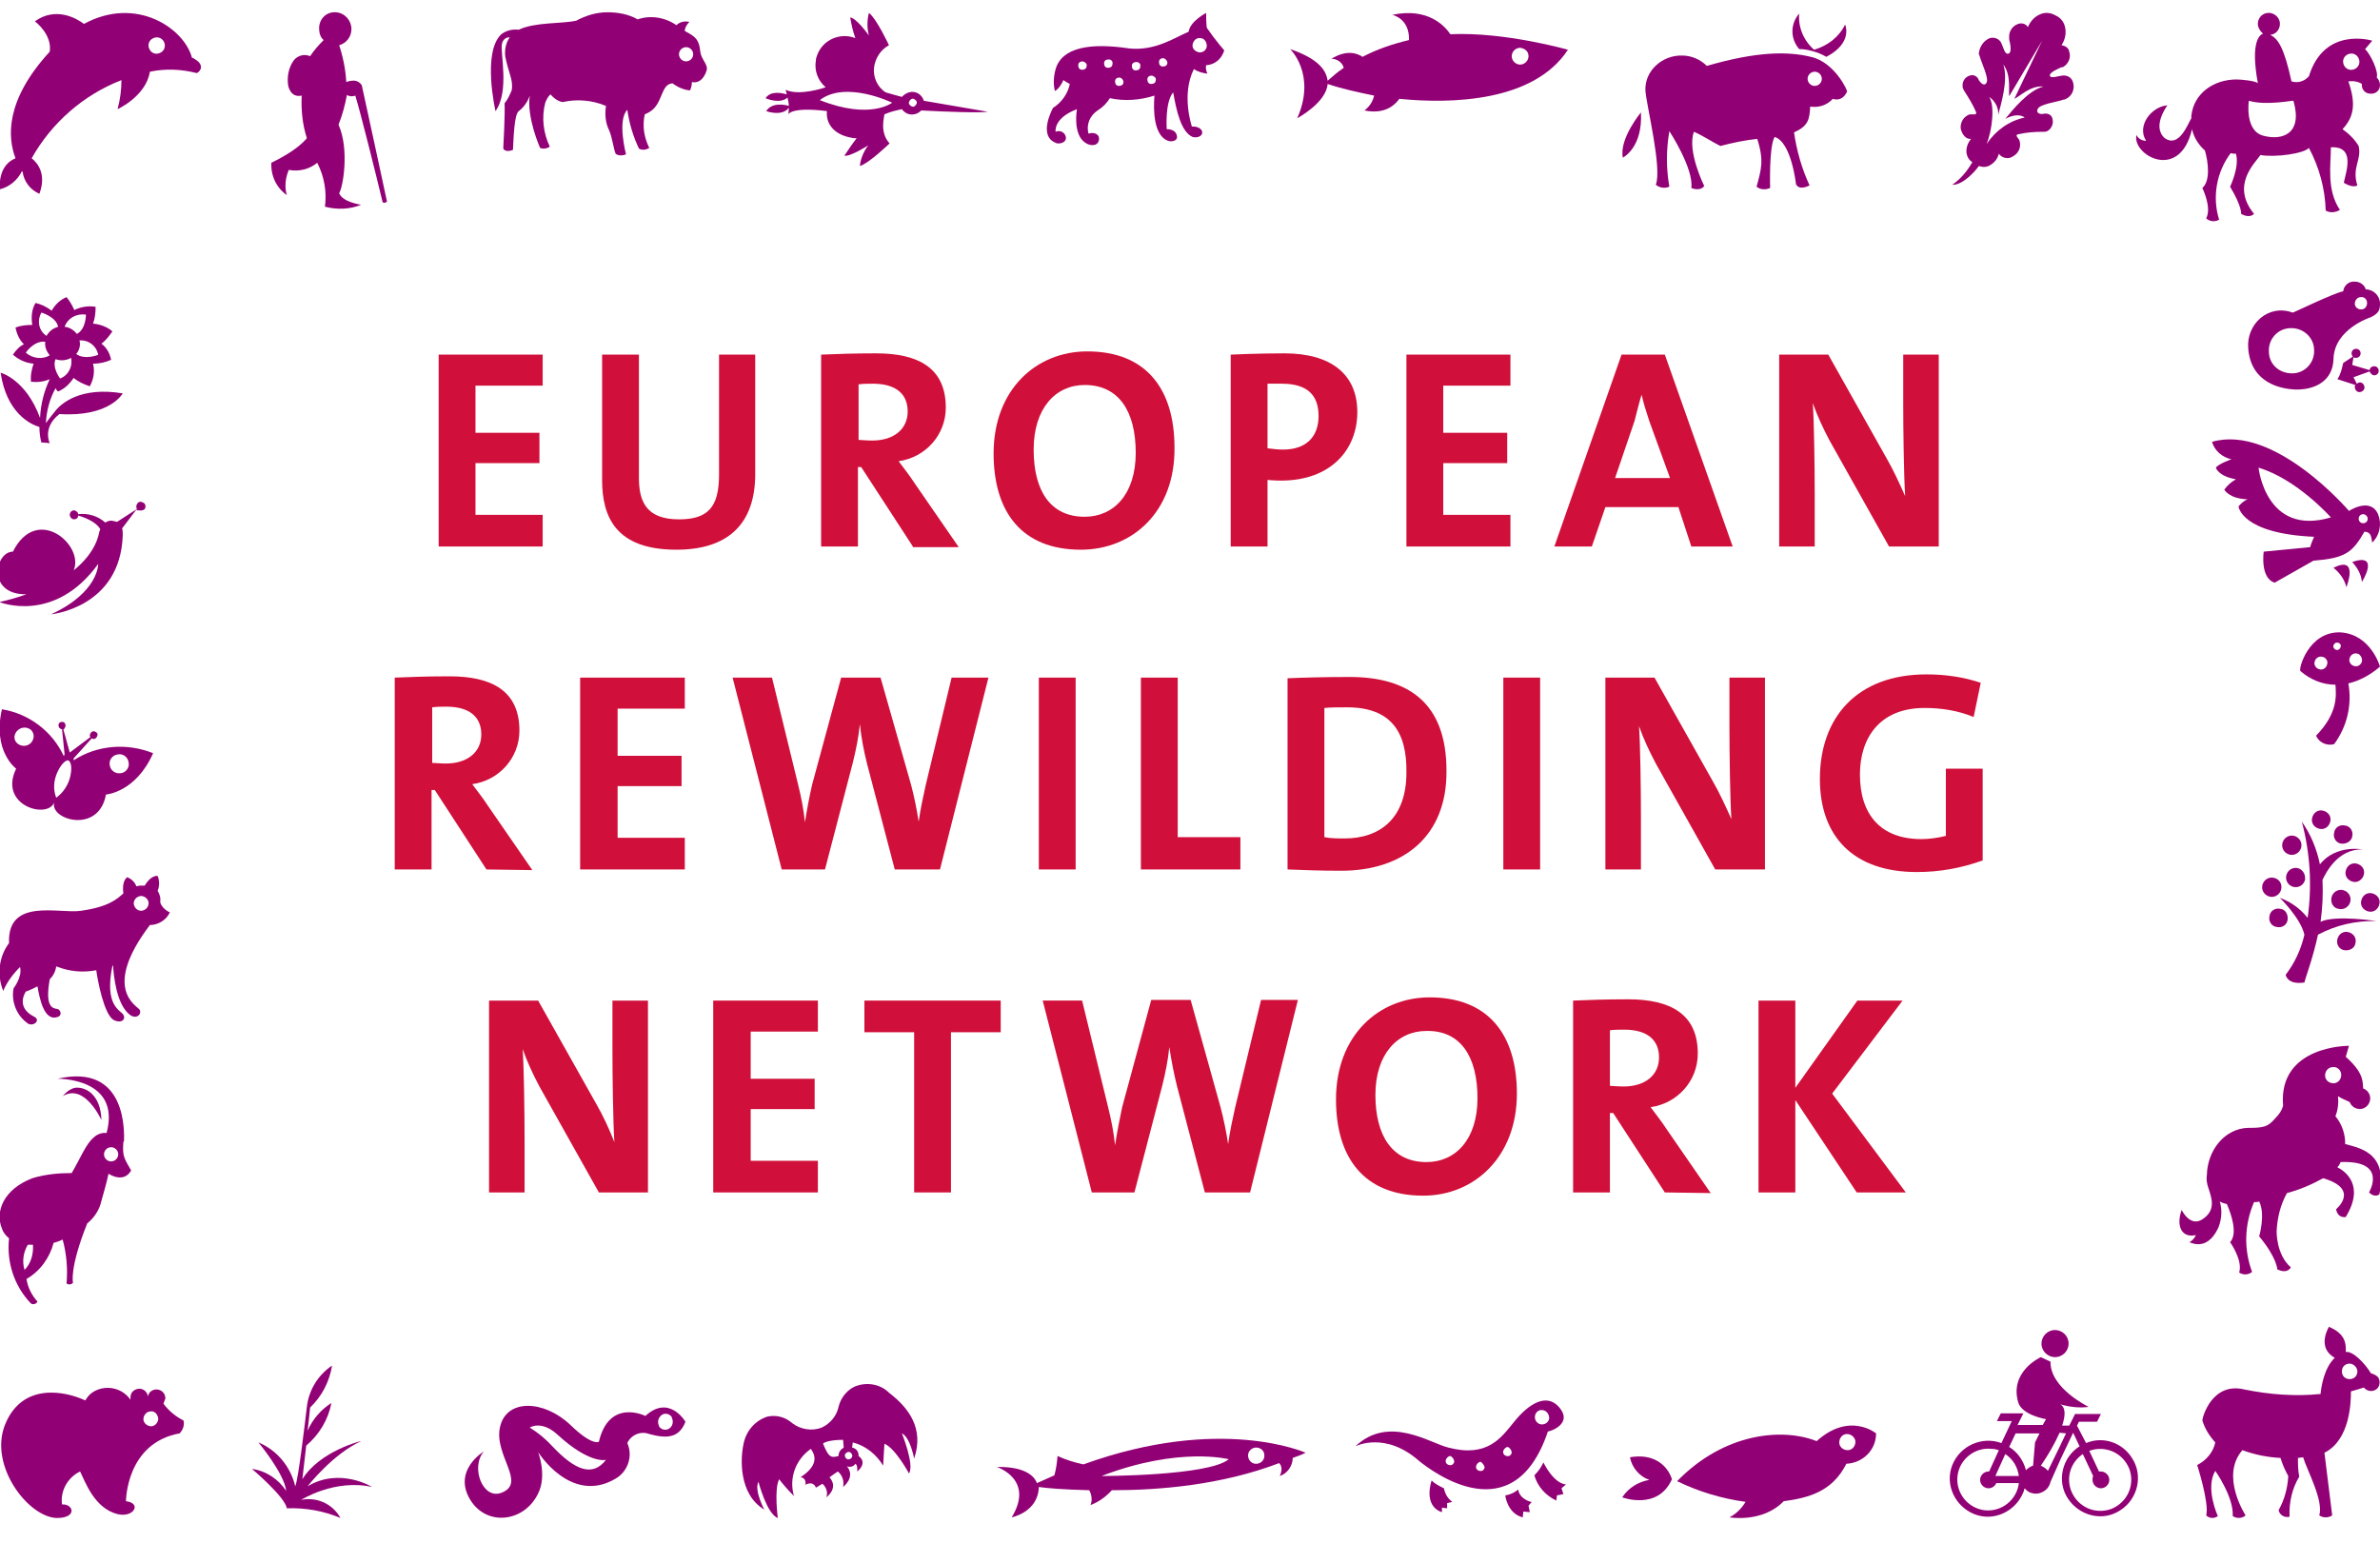 <?xml version="1.0" encoding="utf-8"?>
<!-- Generator: Adobe Illustrator 21.1.0, SVG Export Plug-In . SVG Version: 6.00 Build 0)  -->
<svg version="1.1" id="Layer_1" xmlns="http://www.w3.org/2000/svg" xmlns:xlink="http://www.w3.org/1999/xlink" x="0px" y="0px"
	 viewBox="0 0 368.4 238.9" style="enable-background:new 0 0 368.4 238.9;" xml:space="preserve">
<style type="text/css">
	.st0{fill:#920075;}
	.st1{fill:#D0103A;}
</style>
<title>ERN logo RGB 1</title>
<path class="st0" d="M368.4,103.2c0,0-1.4-5-6.1-5.3c-5-0.2-6.6,5.8-6.2,6c1.5,1.3,3.4,2.1,5.4,2.1c0.1,1.5,0.5,4.3-3,7.9
	c0.5,1.1,1.7,1.6,2.8,1.3c2-2.7,2.8-6.1,2.2-9.4C365.2,105.4,366.9,104.5,368.4,103.2 M365.6,102.4c-0.1,0.5-0.7,0.9-1.2,0.7
	c-0.5-0.1-0.9-0.7-0.7-1.2c0.1-0.5,0.7-0.9,1.2-0.7c0,0,0,0,0.1,0C365.4,101.4,365.7,101.9,365.6,102.4 M362.3,100.2
	c-0.1,0.3-0.4,0.5-0.7,0.4c-0.3-0.1-0.5-0.4-0.4-0.7s0.4-0.5,0.7-0.4c0,0,0,0,0,0C362.3,99.6,362.4,99.9,362.3,100.2 M360.2,102.9
	c-0.1,0.5-0.7,0.9-1.2,0.7c-0.5-0.1-0.9-0.7-0.7-1.2c0.1-0.5,0.7-0.9,1.2-0.7c0,0,0,0,0.1,0C360.1,101.9,360.4,102.4,360.2,102.9"/>
<path class="st0" d="M46.8,229c0,0,0.3-2.5,0.6-5.2c2-1.7,3.4-4,3.9-6.6c-1.6,1-2.9,2.5-3.7,4.3c0.2-1.4,0.3-2.7,0.4-3.6
	c1.8-1.7,3-4,3.4-6.5c-2.2,1.5-3.6,3.8-3.9,6.4c-0.3,2.5-1.3,11.1-1.8,12.3c-0.7-3-2.8-5.6-5.7-6.8c0,0,4,4.8,4.3,7.5
	c-1.2-1.8-3.1-3.1-5.3-3.4c0,0,5.1,4.3,5.4,6.1c2.9-0.1,5.7,0.4,8.3,1.5c-1.2-2.2-3.7-3.3-6.1-2.8c0,0,5.2-3.3,11-2
	c0,0-5-3.1-10-0.1c0,0,3.9-5,8.3-7C56.1,223,49.5,224.6,46.8,229"/>
<path class="st0" d="M8.5,63.7c-0.5,0.6-1.1,1.4-1.4,1.8c0.1-1.9,0.6-3.8,1.5-5.4l0,0c0.1,0.2,0.2,0.4,0.4,0.5
	c1-0.4,1.8-1.2,2.4-2.1c0.7,0.6,1.6,1,2.5,1.3c0.6-1.1,0.8-2.3,0.5-3.5c1,0,1.9-0.2,2.8-0.6c-0.2-1-0.7-1.9-1.5-2.5
	c0.7-0.5,1.2-1.2,1.7-1.9c-0.8-0.7-1.9-1.1-3-1.2c0.3-0.8,0.4-1.7,0.4-2.6c-1.1-0.2-2.3,0-3.3,0.5c-0.3-0.7-0.7-1.4-1.2-2
	c-1,0.4-1.8,1.2-2.3,2.1c-0.8-0.6-1.6-1-2.5-1.2c-0.6,1-0.7,2.2-0.5,3.4c-0.9,0-1.8,0.1-2.6,0.4c0.2,1,0.6,1.9,1.3,2.6
	C3,53.6,2.5,54.2,2,54.9c0.9,0.8,2,1.3,3.2,1.4c-0.3,0.9-0.5,1.8-0.4,2.8c1,0.1,2,0,2.9-0.4c-0.9,1.9-1.4,3.9-1.5,6
	c-2.2-6-6.1-7-6.1-7c0.9,6.2,4.6,8,6,8.4c0,0.8,0.1,1.6,0.3,2.4c0,0,0.3,0,1.3,0.1c0,0-1.2-2.4,1.5-4.5c7.8,0.5,9.8-3.2,9.8-3.2
	C12.4,59.8,9.4,62.5,8.5,63.7 M4,54.6c-0.1,0.1,1.2-1.9,3-1.7c-0.1,0.8,0.2,1.5,0.7,2.1C6.6,55.7,5,55.5,4,54.6 M9,50.6
	c-0.8,0.2-1.4,0.7-1.8,1.4c-1.2-0.8-1.5-2.3-0.8-3.6C6.2,48.3,8.7,49,9,50.6 M11,55.4c0.3,1.3-0.4,2.7-1.7,3.2
	c0.1,0.1-1.3-1.6-0.7-3C9.4,55.9,10.3,55.8,11,55.4 M13.3,48.7c0-0.2,0.1,2.2-1.4,3c-0.3-0.4-0.7-0.7-1.1-0.9
	c-0.3-0.1-0.5-0.2-0.8-0.2C10.5,49.2,11.9,48.5,13.3,48.7 M15.2,54.9c0.2,0-2.1,0.9-3.4-0.1c0.5-0.6,0.7-1.4,0.5-2.1
	C13.7,52.6,14.9,53.5,15.2,54.9"/>
<path class="st0" d="M202.1,224.9c0,0-13.1-5.9-34.4,1.8c-1.4-0.3-2.7-0.7-4-1.3c-0.1,1-0.2,2-0.5,3c-0.9,0.4-1.8,0.8-2.7,1.2
	c-0.2-0.6-1.2-2.6-6.2-2.5c0,0,5.9,1.9,2.3,7.8c0,0,4.1-0.8,4.2-4.7c1.3,0.2,4,0.4,7.8,0.5c0.4,0.7,0.5,1.6,0.2,2.3
	c1.3-0.5,2.4-1.3,3.3-2.3c7.4,0,17-0.8,25.9-4.2c0.3,0.3,0.6,0.9,0.1,2c1.2-0.4,2-1.6,2-2.8C200.7,225.5,201.5,225.2,202.1,224.9
	 M195.7,225.2c0.1,0.7-0.4,1.3-1.1,1.4c-0.7,0.1-1.3-0.4-1.4-1.1c-0.1-0.7,0.4-1.3,1.1-1.4c0.1,0,0.1,0,0.2,0
	C195.1,224.1,195.7,224.6,195.7,225.2 M190.2,225.9c-3.1,2.6-19.7,2.6-19.7,2.6C182.5,223.9,190.2,225.9,190.2,225.9"/>
<path class="st0" d="M308,5.9c0.7-0.2,1.5,0.1,1.8,0.8l0,0c0.3,0.6,0.5,1.8,1.1,1.6c0.6-0.2,0.2-1.8,0.1-2.2V6l0,0V5.9
	c-0.1-1,0.5-1.9,1.4-2.2c0.6-0.2,1.2,0,1.5,0.5c0.4-1,1.2-1.8,2.2-2.1c0.7-0.2,1.4-0.1,2.1,0.3c0.7,0.3,1.2,0.9,1.4,1.6
	c0.3,1,0.1,2.1-0.5,3c0.6,0.1,1.1,0.4,1.2,1c0.3,0.9-0.1,1.9-1,2.4h-0.1h-0.1c-0.4,0.2-1.9,0.8-1.8,1.3s1.2,0.1,1.9,0l0,0
	c0.8-0.1,1.5,0.3,1.7,1.1c0.3,1-0.2,2.1-1.1,2.5c-0.1,0.1-0.2,0.1-0.3,0.1c-1.1,0.4-3.8,0.7-4.1,1.5s0.7,0.8,1,0.7
	c0.6-0.1,1.2,0.2,1.3,0.8c0.2,0.7-0.1,1.5-0.8,1.9c-0.2,0.1-0.4,0.1-0.6,0.1h-0.1c-1.3,0-2.6,0.1-3.9,0.4c-0.3,0.2-0.1,0.3,0,0.5
	c0.1,0.2,0.3,0.3,0.3,0.5c0.3,0.9-0.1,1.9-1,2.4c-0.7,0.5-1.7,0.3-2.2-0.4c-0.2,0.8-0.7,1.4-1.4,1.8c-0.5,0.3-1.1,0.3-1.7,0.1
	c-0.3,0.5-2.4,3-4.1,2.9c1.3-0.9,2.3-2.1,3.1-3.5c-0.5-0.3-0.8-0.8-0.9-1.4c-0.1-0.8,0.2-1.6,0.7-2.2c-0.8,0.1-1.4-0.7-1.6-1.6
	c-0.1-1,0.5-1.9,1.4-2.2c0.2,0,0.4,0,0.6,0c0.1,0,0.4,0.1,0.4-0.3c-0.5-1.2-1.2-2.3-1.9-3.4l0,0l0,0l0,0c-0.1-0.2-0.2-0.4-0.2-0.6
	c-0.1-0.8,0.4-1.5,1.1-1.7c0.6-0.2,1.2,0.1,1.4,0.7c0.2,0.3,0.8,1.1,1.2,0.4s-0.8-3.1-1.1-4.2c0-0.1-0.1-0.2-0.1-0.3
	C306.4,7.3,307,6.3,308,5.9 M310.1,10c0.8,2.4-0.4,6.2-0.8,7.8c0.1-1.1-0.5-2.2-1.4-2.8c0.9,1.3,0.5,5.1-0.4,7.3
	c1.4-2.1,3.5-3.6,5.9-4.1c0,0-0.9-0.9-3,0.2c1-1.2,3.5-4.4,5.9-5c-2-0.2-3.6,1.5-4.5,1.9l4.3-9l-5.1,8.6
	C310.9,13.8,311.3,11.6,310.1,10"/>
<path class="st0" d="M361.8,145.4c-0.2,0.8,0.3,1.6,1.1,1.7s1.6-0.3,1.7-1.1c0.2-0.8-0.3-1.5-1.1-1.7
	C362.7,144.1,362,144.6,361.8,145.4C361.8,145.4,361.8,145.4,361.8,145.4"/>
<path class="st0" d="M351.3,141.8c-0.2,0.8,0.3,1.6,1.1,1.7c0.8,0.2,1.6-0.3,1.7-1.1s-0.3-1.6-1.1-1.7c0,0,0,0,0,0
	C352.2,140.5,351.4,141,351.3,141.8"/>
<path class="st0" d="M352,135.9c-0.8-0.2-1.6,0.3-1.8,1.1s0.3,1.6,1.1,1.8c0.8,0.2,1.6-0.3,1.8-1.1c0,0,0,0,0,0
	C353.3,136.8,352.8,136.1,352,135.9"/>
<path class="st0" d="M355.1,129.4c-0.8-0.2-1.6,0.3-1.8,1.1c-0.2,0.8,0.3,1.6,1.1,1.8c0.8,0.2,1.6-0.3,1.8-1.1c0,0,0,0,0,0
	C356.4,130.4,355.9,129.6,355.1,129.4C355.1,129.4,355.1,129.4,355.1,129.4"/>
<path class="st0" d="M355.7,134.4c-0.8-0.2-1.6,0.3-1.8,1.1s0.3,1.6,1.1,1.8c0.8,0.2,1.6-0.3,1.8-1.1c0,0,0,0,0,0
	C356.9,135.3,356.4,134.6,355.7,134.4"/>
<path class="st0" d="M360.7,127.2c0.2-0.8-0.3-1.5-1.1-1.7c-0.8-0.2-1.5,0.3-1.7,1.1c-0.2,0.8,0.3,1.5,1.1,1.7
	C359.8,128.5,360.5,128,360.7,127.2C360.7,127.2,360.7,127.2,360.7,127.2"/>
<path class="st0" d="M364.1,129.5c0.2-0.8-0.3-1.6-1.1-1.7c-0.8-0.2-1.6,0.3-1.7,1.1c-0.2,0.8,0.3,1.6,1.1,1.7
	C363.2,130.7,364,130.2,364.1,129.5C364.1,129.5,364.1,129.5,364.1,129.5"/>
<path class="st0" d="M365.7,131.5c0,0-4.1-0.8-6.6,2.3c-0.5-2.4-1.4-4.6-2.8-6.6c1.3,4.9,1.6,9.9,0.9,14.9c-1.1-1.4-2.6-2.5-4.3-3.1
	c0,0,3.2,3.1,3.8,5.7c-0.5,2.2-1.5,4.4-2.9,6.2c0,0,0.2,1.6,2.9,1.2c0.2-0.9,1.3-3.7,2.1-7.4c2.8-1.5,5.9-2.2,9.1-2.1
	c0,0-6.4-1-8.7,0.1c0.3-2.1,0.4-4.3,0.3-6.5C360,135.2,361.8,131.4,365.7,131.5"/>
<path class="st0" d="M362,140.7c0.8,0.2,1.6-0.3,1.8-1.1s-0.3-1.6-1.1-1.8c-0.8-0.2-1.6,0.3-1.8,1.1c0,0,0,0,0,0
	C360.7,139.8,361.2,140.6,362,140.7"/>
<path class="st0" d="M365.9,135.4c0.2-0.8-0.3-1.5-1.1-1.7c-0.8-0.2-1.5,0.3-1.7,1.1c-0.2,0.8,0.3,1.5,1.1,1.7
	C364.9,136.7,365.7,136.2,365.9,135.4C365.9,135.4,365.9,135.4,365.9,135.4"/>
<path class="st0" d="M368.3,140c0.2-0.8-0.3-1.5-1.1-1.7c-0.8-0.2-1.5,0.3-1.7,1.1c-0.2,0.8,0.3,1.5,1.1,1.7
	C367.4,141.3,368.1,140.8,368.3,140C368.3,140,368.3,140,368.3,140"/>
<path class="st0" d="M11.4,117.7c0-0.1,0-0.2,0-0.3l2.8-3.1c0.1,0.1,0.3,0.1,0.4,0.1c0.3-0.1,0.5-0.4,0.5-0.7s-0.4-0.5-0.7-0.5
	c-0.3,0.1-0.5,0.4-0.5,0.7c0,0.1,0.1,0.2,0.1,0.2l-3.2,2.4l-1-3.6c0.1,0,0.2-0.1,0.2-0.2c0.2-0.2,0.2-0.5,0-0.8c0,0,0,0,0,0
	c-0.2-0.2-0.6-0.2-0.8,0c-0.2,0.2-0.2,0.5,0,0.8c0,0,0,0,0,0c0.1,0.1,0.3,0.2,0.4,0.2l0.4,3.9c-0.1,0.1-0.1,0.2-0.1,0.3
	c-1.8-3.9-5.4-6.6-9.6-7.3c-1.5,6.5,2.2,9.2,2.2,9.2c-2.8,5.7,4.9,7.9,5.9,5.2c-0.8,2.7,6.9,5,8-1.2c0,0,4.6-0.3,7.3-6.4
	C19.7,115,15.1,115.3,11.4,117.7 M17,118.5c-0.2-0.8,0.4-1.6,1.2-1.7c0.8-0.2,1.6,0.4,1.7,1.2c0.2,0.8-0.4,1.6-1.2,1.7
	c0,0,0,0-0.1,0C17.9,119.8,17.1,119.3,17,118.5C17,118.5,17,118.5,17,118.5 M10.9,120.1c-0.3,1.4-1.1,2.6-2.2,3.4
	c-0.5-1.3-0.4-2.7,0.2-4c0.7-1.5,1.4-1.8,1.6-1.8S11.3,118.2,10.9,120.1 M4.8,115c-0.6,0.6-1.5,0.6-2.1,0.1
	c-0.6-0.5-0.6-1.3-0.1-1.9c0,0,0.1-0.1,0.1-0.1c0.6-0.6,1.5-0.6,2.1-0.1C5.3,113.5,5.4,114.3,4.8,115C4.8,114.9,4.8,115,4.8,115"/>
<path class="st0" d="M22.5,78.5c0.1-0.4-0.2-0.7-0.6-0.8c-0.4-0.1-0.7,0.2-0.8,0.6c0,0,0,0,0,0c0,0.2,0,0.4,0.1,0.5l-3.1,2
	c-0.2-0.1-0.5-0.1-0.8-0.2c-0.4,0-0.7,0.1-1,0.3c-1.1-1-2.7-1.5-4.2-1.3c0-0.3-0.3-0.5-0.6-0.6c-0.4,0-0.7,0.3-0.7,0.7
	c0,0.3,0.2,0.6,0.6,0.7c0.4,0,0.7-0.2,0.7-0.6c1,0.3,2.8,1,3.4,2.1c0,0.1,0,0.2-0.1,0.3c-0.1,0.4-0.4,3.2-4,6.1
	c1.7-3.9-5.7-10.3-9.4-2.9c-2.8,0-4.1,6.7,2.1,6.6c-1.4,0.5-2.8,0.9-4.2,1.2c0,0,8.5,3.5,15.3-5.9c0,0,0.1,4.4-7.3,7.8
	c0,0,10.7-1,11.1-12.2c0-0.4,0-0.8-0.1-1.1l2.2-2.9c0.1,0.1,0.2,0.1,0.3,0.1C22.1,79.1,22.5,78.9,22.5,78.5"/>
<path class="st0" d="M368.4,47c0-1.2-1-2.2-2.2-2.2c-0.2-0.7-0.9-1.2-1.7-1.2c-0.9-0.1-1.7,0.6-1.8,1.5c-1.3,0.2-7.7,3.3-7.8,3.3
	c-3.8-1.4-7.2,1.8-6.9,5.5c0.4,5.5,5.2,6.3,7.2,6.4c3.1,0.1,5.9-1.3,6-4.7c0.1-4.7,5.8-6.5,5.8-6.5C368.2,48.5,368.4,48,368.4,47
	 M361.8,58.7l2.8,0.9c-0.1,0.1-0.1,0.2-0.1,0.3c0,0.4,0.3,0.8,0.7,0.8c0.4,0,0.8-0.3,0.8-0.7s-0.3-0.8-0.7-0.8c0,0,0,0,0,0
	c-0.2,0-0.3,0.1-0.5,0.2l-0.5-1l2.5-0.9c0.1,0.3,0.4,0.6,0.7,0.6c0.4,0,0.7-0.3,0.7-0.7s-0.3-0.7-0.7-0.7c0,0,0,0,0,0
	c-0.4,0-0.7,0.3-0.7,0.6l-2.7-0.8l0.2-1.2c0.1,0.1,0.3,0.1,0.4,0.1c0.4,0,0.7-0.3,0.7-0.7s-0.3-0.7-0.7-0.7c-0.4,0-0.7,0.3-0.7,0.7
	c0,0.2,0.1,0.4,0.2,0.5l-1.5,1C362.5,57.1,362.3,58,361.8,58.7 M366.4,46.9c0,0.6-0.4,1-0.9,1c-0.6,0-1-0.4-1-0.9s0.4-1,0.9-1
	c0,0,0,0,0,0C365.9,45.9,366.4,46.3,366.4,46.9 M358.2,54.2c0.1,1.9-1.4,3.6-3.4,3.6s-3.6-1.4-3.6-3.4c-0.1-1.9,1.4-3.6,3.4-3.6
	c0,0,0.1,0,0.1,0C356.6,50.8,358.2,52.3,358.2,54.2"/>
<path class="st0" d="M152.9,17.3l-9.9-1.7c-0.3-1-1.3-1.6-2.3-1.3c-0.4,0.1-0.8,0.4-1.1,0.7c-0.1,0-1.8-0.5-2.5-0.7
	c-1.3-0.8-2-2.4-1.8-3.9l0,0l0,0l0,0c0.2-1.4,1-2.7,2.3-3.4c0,0-1.9-4.1-3.1-5c-0.3,1.1-0.3,2.4,0,3.5c0,0-1.9-2.7-2.9-2.8
	c0.2,1.1,0.4,2.1,0.8,3.2c-2.3-0.9-5,0.2-5.9,2.6c-0.1,0.3-0.2,0.5-0.2,0.8c-0.3,1.6,0.3,3.2,1.5,4.2c-0.2,0.1-4.1,1.4-6.2,0.4
	c0,0,0.1,0.3,0.2,0.7c-0.8-0.2-2.5-0.6-3.3,0.6c0,0,2.2,1,3.4-0.1c0.1,0.4,0.2,0.9,0.2,1.3c-0.6-0.2-2.6-0.6-3.5,0.8
	c0,0,2.4,0.9,3.5-0.5c0,0.3,0,0.7-0.1,1c0,0,0.5-1.2,6-0.5c-0.2,2.2,1.4,3.7,3.7,4.1c0.3,0.1,0.6,0.1,0.9,0.1
	c-0.7,0.9-1.3,1.8-1.9,2.7c0.9,0.2,3.7-1.6,3.7-1.6c-0.7,0.9-1.2,2.1-1.3,3.2c1.4-0.4,4.6-3.5,4.6-3.5c-1.6-1.7-0.8-4.2-0.8-4.5
	c0.9-0.4,1.8-0.6,2.7-0.8c0.3,0.4,0.7,0.7,1.2,0.8c0.7,0.1,1.3-0.1,1.8-0.6C146.5,17.3,151.6,17.5,152.9,17.3 M141.9,16
	c-0.1,0.3-0.4,0.6-0.7,0.5s-0.6-0.4-0.5-0.7l0,0c0.1-0.3,0.4-0.6,0.7-0.5S142,15.7,141.9,16 M138.1,15.9c0,0-3.4,2.7-11.2-0.4
	C130.9,12.4,138.1,15.9,138.1,15.9"/>
<path class="st0" d="M368.1,79.6c-1.2-2.7-4.5-0.5-4.5-0.5s-11.5-13.5-21.2-10.7c0.4,1.4,1.6,2.4,3,2.7c0,0-2,0.7-2.4,1.3
	c0,0,0.3,1.3,3.1,1.8c-0.7,0.4-1.3,0.9-1.8,1.6c0,0,0.7,1.4,3.6,1.5c-0.5,0.2-1,0.6-1.4,1.1c0,0,0.4,4.2,11.7,4.7
	c-0.2,0.5-0.5,1.1-0.6,1.6l-7.2,0.7c0,0-0.6,4.1,1.7,4.8l6-3.4c4.9-0.4,6-1.2,7.9-4.5c1.1,0.1,1,0.8,1.2,1.7
	C368.4,82.8,368.7,81.1,368.1,79.6 M364.1,87c0.8,0.9,1.4,1.9,1.5,3.1C365.6,90.1,368.5,85.5,364.1,87 M361.2,87.9
	c1,0.8,1.7,1.8,2,3C363.2,90.9,365.2,85.9,361.2,87.9 M366.5,80.3c0,0.4-0.3,0.7-0.7,0.7c-0.4,0-0.7-0.3-0.7-0.7
	c0-0.4,0.3-0.7,0.7-0.7l0,0C366.1,79.6,366.5,79.9,366.5,80.3 M360.8,80.1c-10.1,3-11.2-7.7-11.2-7.7
	C355.6,74.2,360.8,80.1,360.8,80.1"/>
<path class="st0" d="M137.6,215.6c-1.4-1.4-3.6-1.7-5.4-0.9c-1.2,0.6-2.1,1.8-2.4,3.1c-0.3,1.4-1.3,2.6-2.6,3.2
	c-1.5,0.6-3.3,0.3-4.6-0.7c-1-0.9-2.4-1.3-3.8-1c-1.9,0.6-3.3,2.2-3.7,4.2c-0.5,2.2-0.8,7.8,3.2,10.2c0,0-1.6-3-0.9-4.3
	c0,0,1.3,5,3,5.6c0,0-0.6-4.4,0.2-6c0.7,0.9,1.5,1.8,2.3,2.6c-0.8-2.7,0.2-5.6,2.6-7.3c0.9,1.2,1,2.7-1.6,4.4c0.5,0,0.8,0.4,0.8,0.9
	c0,0.1,0,0.2-0.1,0.3c0,0,1.2-0.8,1.7,0.4l1-0.6c0.6,0.5,0.9,1.4,0.6,2.1c0,0,2-1.4,0.5-3.1c0.7-0.5,0.8-0.6,1.3-0.9
	c0.7,0.6,1,1.5,0.8,2.4c0,0,2-1.5,0.6-3.2c0.5,0.2,1.1,0,1.3-0.4c0.3,0.2,0.3,0.6,0.3,1.2c0,0,1.7-1.3,0.2-2.4c0,0,0-0.1,0-0.1
	c0-0.6-0.4-1.1-1-1.2l0.1-0.8c2,0.5,3.7,1.9,4.7,3.6l0.2-3.4c1.7,0.7,3.8,4.6,3.8,4.6c0.9-1.3-1.1-6.2-1.1-6.2
	c1.3,0.6,1.9,3.9,1.9,3.9C143.1,221.1,140.6,217.9,137.6,215.6 M131.9,225.2c0.1,0.3-0.1,0.6-0.4,0.7c0,0,0,0,0,0
	c-0.3,0.1-0.6-0.1-0.7-0.4c0,0,0,0,0,0c-0.1-0.3,0.1-0.6,0.4-0.7c0,0,0,0,0,0C131.5,224.7,131.8,224.9,131.9,225.2
	C131.9,225.2,131.9,225.2,131.9,225.2 M130.5,222.9l0.1,1.2c-0.5,0.3-0.8,0.7-0.8,1.3c-1.3,0.4-1.6,0-2.4-1.9
	C127.4,223.4,128.2,222.9,130.5,222.9"/>
<path class="st0" d="M367.2,6.3c0,0-7.4-2.3-9.8,5.5c-0.7,0.8-1.7,1.1-2.7,0.8c-1.1-5-2-6.6-3.3-7.2c1-0.1,1.6-1,1.5-1.9
	s-1-1.6-1.9-1.5c-1,0.1-1.6,1-1.5,1.9c0.1,0.5,0.4,1,0.8,1.3c-0.5,0.2-2,1.2-0.8,7.7c-0.3-0.4-2.7-0.6-3.3-0.6c-3.5,0-6.6,2.1-7,5.6
	c0,0.1,0,0.2,0,0.4c-0.6,1-1.9,4.6-4.1,3.1c-2.1-1.8,0.4-5.1,0.4-5.1c-2.5,0.2-4.8,3.2-3.3,5.5c-0.6,0-1.2-0.3-1.5-0.9
	c-0.7,3.1,6.7,7.3,8.6-0.9c0.3,1.3,1,2.4,2,3.3c0.5,1.7,0.9,4.7-0.4,5.8c0,0,1.5,3,0.6,4.7c0.5,0.5,1.4,0.6,2,0.2
	c-1.1-3.5-0.4-7.4,1.8-10.3c0.3,0.1,0.5,0.1,0.8,0.1c0.6,2-0.9,5.1-0.9,5.1c1.9,3.2,1.7,4.2,1.7,4.2c1.4,0.8,2,0,2,0
	c-3.6-4.4,0.1-7.8,1-9.1c2.2,0.4,6.7-0.2,7.5-1.1c1.6,3,2.5,6.3,2.6,9.7c0.7,0.4,1.5,0.3,2.2-0.1c-2.1-3.1-1.4-7-1.4-9.7
	c3.9-0.2,2.3,3.9,2,5.5c1.5,0.9,2.1,0.4,2.1,0.4c-0.9-2.8,0.7-3.9,0.2-6.1c-0.6-1-1.5-1.9-2.5-2.6c1.8-1.9,2.1-4,0.9-7.4
	c0.7-0.1,1.5,0,2.1,0.4c-0.1,0.8,0.5,1.5,1.3,1.5c0.8,0.1,1.5-0.5,1.5-1.3c0-0.5-0.2-0.9-0.5-1.2c0.3-0.9-0.9-3.5-1.8-4.4L367.2,6.3
	z M365.2,9.4c0.1,0.7-0.4,1.3-1.1,1.4c-0.7,0.1-1.3-0.4-1.4-1.1c-0.1-0.7,0.4-1.3,1.1-1.4C364.5,8.2,365.1,8.7,365.2,9.4 M355,15.6
	c1.5,5.2-1.8,6.2-4.7,5.4s-2.2-5.4-2.2-5.4C350.8,16.4,355,15.5,355,15.6"/>
<path class="st0" d="M55,14.8c0.9,3,3.1,11.8,4.2,16.4c0,0.3,0.6,0.2,0.7,0c-0.1-0.6-3.9-18-3.9-18c-0.3-0.5-0.9-0.8-1.5-0.7
	c-0.3,0-0.6,0.1-0.9,0.2c-0.1-1.9-0.5-3.9-1.1-5.7c1.1-0.3,1.9-1.3,1.9-2.5C54.4,3.2,53.4,2,52,1.9c-1.4-0.1-2.5,0.9-2.6,2.3
	c0,0.1,0,0.2,0,0.3c0,0.6,0.2,1.3,0.7,1.7c-0.8,0.8-1.5,1.6-2.1,2.5c-0.9-0.4-1.9-0.1-2.5,0.6c-0.8,1.1-1.1,2.5-0.9,3.9
	c0,0,0.3,2,2.1,1.6c-0.1,2.2,0.1,4.4,0.8,6.6c-0.6,0.7-2,2.1-5.5,3.8c-0.1,2,0.8,3.9,2.4,5c-0.4-1.3-0.2-2.7,0.3-3.9
	c1.6,0.3,3.2-0.1,4.4-1.1c1.1,2.1,1.5,4.5,1.2,6.8c1.9,0.5,3.9,0.4,5.6-0.3c0,0-2.9-0.4-3.4-1.8c0.6-0.9,1.6-6.8-0.1-10.6
	c0.6-1.5,1-3,1.3-4.6C54,14.9,54.5,15,55,14.8"/>
<path class="st0" d="M320.2,208c0-1.2-1-2.1-2.1-2.1c-1.2,0-2.1,1-2.1,2.1c0,1.2,1,2.1,2.1,2.1S320.2,209.2,320.2,208
	C320.2,208,320.2,208,320.2,208 M321.5,220.7L321.5,220.7l0.3-0.6h2.8l0.6-1.2h-4l-0.9,1.8h-1.1c0.5-1.5,0.6-2.8-0.3-3.3
	c1.4,0.4,2.9,0.6,4.4,0.4c0,0-6-2.9-5.9-7l-1.5-0.7c0,0-4.9,2.2-3.5,7c0.6,2,4.3,2.6,4.3,2.6l-0.5,0.9h-3.9l0.9-1.8h-3.5l-0.6,1.2
	h2.3l-1.6,3.4c-3-1.1-6.4,0.4-7.6,3.4s0.4,6.4,3.4,7.6s6.4-0.4,7.6-3.4c0.1-0.2,0.1-0.4,0.2-0.6c0.8,1,2.2,1.1,3.2,0.3
	c0.4-0.3,0.7-0.8,0.8-1.3l0,0l1.6-3.6l1.9-4l1,2.1c-2.7,1.7-3.6,5.4-1.8,8.1s5.4,3.6,8.1,1.8c2.7-1.7,3.6-5.4,1.8-8.1
	c-1.5-2.4-4.5-3.4-7.1-2.3L321.5,220.7z M309.4,224.5l-1.5,3.3h-0.1c-0.7,0-1.3,0.6-1.3,1.3c0,0.7,0.6,1.3,1.3,1.3
	c0.5,0,1-0.3,1.2-0.8h3.5c-0.3,2.6-2.7,4.5-5.3,4.2c-2.6-0.3-4.5-2.7-4.2-5.3c0.3-2.6,2.7-4.5,5.3-4.2
	C308.7,224.3,309.1,224.4,309.4,224.5 M310.4,225.1c1.2,0.8,1.9,2,2.1,3.4h-3.6v-0.1L310.4,225.1z M322.4,225.1l1.6,3.4
	c-0.1,0.2-0.1,0.4-0.1,0.6c0,0.7,0.6,1.3,1.3,1.3s1.3-0.6,1.3-1.3s-0.6-1.3-1.3-1.3l0,0c-0.1,0-0.2,0-0.3,0l-1.5-3.2
	c2.5-0.9,5.2,0.3,6.2,2.8c0.9,2.5-0.3,5.2-2.8,6.2c-2.5,0.9-5.2-0.3-6.2-2.8C319.8,228.7,320.5,226.4,322.4,225.1 M315.7,221.9
	l-0.7,1.4l-0.3,3.6c-0.4,0.1-0.8,0.4-1.1,0.7c-0.4-1.5-1.3-2.8-2.6-3.6l1-2.1L315.7,221.9z M319.8,221.9l-1,2.1l-1.8,3.7
	c-0.3-0.4-0.7-0.6-1.1-0.8c1.1-1.6,2.1-3.3,2.9-5.1L319.8,221.9z"/>
<path class="st0" d="M24.8,139.6c0.1-0.6-0.1-1.2-0.4-1.7c0.3-0.7,0.3-1.6,0-2.3c0,0-1-0.2-2,1.5c-0.2,0-0.5,0-0.7,0
	c-0.2,0-0.4,0.1-0.6,0.1c-0.2-0.6-0.7-1.1-1.4-1.4c0,0-0.9,0.5-0.6,2.5c-1,0.9-2.3,2.1-6.6,2.7c-3.3,0.5-11.4-2.1-11.1,5
	c-1.6,2.1-1.9,5-0.9,7.4c0.6-1.4,1.5-2.6,2.6-3.7c0.4,1.5-1,3.3-1,3.3c-0.4,2.1,0.5,4.3,2.3,5.5c0.9,0.4,1.9-0.6,0.9-1.1
	c-3-1.5-1.3-3.9-1.3-3.9c0.6-0.2,1.2-0.5,1.8-0.8c0.3,1.7,1,5.6,3.2,4.7c0.7-0.3,0.3-1.1-0.1-1.2c-0.7-0.1-2-0.2-1.2-4.6
	c0.5-0.5,0.9-1.2,1-2c2,0.8,4.1,1,6.2,0.6c0.2,1.5,1.2,6.9,2.7,7.7c1.2,0.6,1.9-0.1,1.5-0.8s-3-1.3-1.7-7.6h0.1
	c0.1,1.5,0.5,6,2.6,7.6c1.1,0.8,1.9-0.2,1.5-0.8s-5.9-3.2,1.6-13.1c1.3,0,2.6-0.8,3.1-2C26.2,141.3,24.9,140.5,24.8,139.6 M23,139.8
	c0,0.6-0.4,1.1-1.1,1.2c-0.6,0-1.1-0.4-1.2-1.1c0-0.6,0.4-1.1,1.1-1.2c0,0,0,0,0,0C22.4,138.7,23,139.2,23,139.8
	C23,139.8,23,139.8,23,139.8"/>
<path class="st0" d="M189.5,7.8c0,0-1.4-1.6-2.7-3.5c-0.1-0.8-0.1-1.5-0.1-2.3c0,0-2.5,1.3-2.7,2.9c-2.3,1-5.2,3-9.2,2.6
	c-6-0.9-10.4-0.2-11.4,3.2c-0.3,1.1-0.4,2.3-0.1,3.4c0.6-0.4,1-1,1.3-1.7c0.3,0.2,0.6,0.4,1,0.6c-0.3,1.5-1.3,2.9-2.6,3.7
	c0,0-2.4,4.3,0.4,5.4c0.2,0.2,1.5,0.2,1.6-0.7c0-0.6-0.5-1.1-1.1-1.1c-0.2,0-0.3,0-0.5,0.1c0,0-0.4-2.1,3.3-3.5c0,0-0.7,3.9,1.3,5.2
	c0.7,0.5,1.9,0.6,2.1-0.4s-0.9-1.3-1.6-1c-0.4-1.4,0.2-2.8,1.4-3.6c0.8-0.5,1.4-1.1,1.9-1.9c2.3,0.5,4.7,0.3,6.9-0.4
	c-0.2,2.3-0.1,6.2,2.1,7c0.6,0.2,1.4,0,1.4-0.6c-0.1-1.3-1.6-1.2-1.6-1.2s-0.3-4.2,1-5.7c0.5,2.8,1.2,6.1,3,6.9
	c0.7,0.2,1.5-0.1,1.5-0.7s-0.9-1-1.6-0.9c0,0-1.7-4.9,0.3-8.9c0.6,0.4,1.3,0.6,2.1,0.7c-0.2-0.4-0.3-0.9-0.2-1.3
	C188.1,10,189.1,9.1,189.5,7.8 M186.8,7.1c0,0.6-0.6,1.1-1.2,1s-1.1-0.6-1-1.2s0.6-1.1,1.2-1c0,0,0,0,0,0
	C186.4,5.9,186.8,6.5,186.8,7.1 M180.7,9.7c0,0.4-0.3,0.6-0.7,0.6c-0.4,0-0.6-0.3-0.6-0.7c0-0.4,0.3-0.6,0.7-0.6
	C180.4,9.1,180.7,9.4,180.7,9.7C180.7,9.7,180.7,9.7,180.7,9.7 M178.9,12.4c0,0.4-0.3,0.6-0.7,0.6c-0.4,0-0.6-0.3-0.6-0.7
	c0-0.4,0.3-0.6,0.7-0.6C178.7,11.8,179,12.1,178.9,12.4C178.9,12.4,178.9,12.4,178.9,12.4 M176.5,10.3c0,0.4-0.3,0.6-0.7,0.6
	c-0.4,0-0.6-0.3-0.6-0.7c0-0.4,0.3-0.6,0.7-0.6C176.3,9.6,176.6,9.9,176.5,10.3C176.5,10.3,176.5,10.3,176.5,10.3 M173.9,12.7
	c0,0.4-0.3,0.6-0.7,0.6c-0.4,0-0.6-0.3-0.6-0.7c0-0.4,0.3-0.6,0.7-0.6C173.7,12.1,173.9,12.4,173.9,12.7
	C173.9,12.7,173.9,12.7,173.9,12.7 M172.2,9.9c0,0.4-0.3,0.6-0.7,0.6c-0.4,0-0.6-0.3-0.6-0.7c0-0.4,0.3-0.6,0.7-0.6
	C172,9.2,172.3,9.5,172.2,9.9C172.3,9.9,172.3,9.9,172.2,9.9 M168.2,10.2c0,0.4-0.3,0.6-0.7,0.6c-0.4,0-0.6-0.3-0.6-0.7
	c0-0.4,0.3-0.6,0.7-0.6C168,9.6,168.3,9.9,168.2,10.2C168.2,10.2,168.2,10.2,168.2,10.2"/>
<path class="st0" d="M28.4,219.9c-1.2-0.6-2.3-1.5-3.1-2.6c0.1-0.3,0.2-0.5,0.3-0.8c0-0.8-0.6-1.4-1.4-1.4c-0.6,0-1.2,0.4-1.3,1.1
	c-0.1-0.8-0.8-1.3-1.5-1.2c-0.7,0.1-1.2,0.6-1.2,1.3l0,0c0,0.1,0,0.2,0,0.4c-1.3-1.9-3.9-2.4-5.8-1.2c-0.5,0.3-0.9,0.8-1.2,1.3
	c-3-1.4-9.7-2.9-12.4,3.7c-2.6,6.4,3.6,14.4,8,14.5c3.2,0,2.6-2.2,0.8-2.1c-0.3-2.1,0.9-4.2,2.8-5.1c0.8,1.6,2.2,5.7,5.8,6.6
	c2.5,0.6,3.8-1.7,1.3-2c0,0,0-9,8.3-10.5C28.3,221.4,28.6,220.6,28.4,219.9 M24.5,219.6c0,0.6-0.5,1.2-1.1,1.2
	c-0.6,0-1.2-0.5-1.2-1.1c0-0.6,0.5-1.2,1.1-1.2c0,0,0,0,0,0C23.9,218.4,24.4,218.9,24.5,219.6C24.4,219.6,24.5,219.6,24.5,219.6"/>
<path class="st0" d="M19.2,176.6c0-1,0.6-12.1-10.3-9.6c0,0,9.9-0.2,7.6,8.4c-0.7-0.1-1.5,0.2-2,0.7c-1.2,1-2,3.1-3.4,5.5
	c-2.1,0-4.1,0.2-6.1,0.8c-4.4,1.7-5.8,5.1-4.7,7.8c0.2,0.6,0.6,1.1,1.1,1.5c-0.4,3.7,0.8,7.4,3.4,10.1c0.3,0.2,0.8,0.1,1-0.3
	c-0.9-1-1.5-2.2-1.7-3.5c2.1-1.2,3.6-3.3,4.2-5.6c0.5-0.1,0.9-0.3,1.4-0.5c0.6,2.2,0.8,4.5,0.6,6.8c0.3,0.2,0.7,0.2,1-0.1
	c0,0-0.6-2.2,2.2-9.2c1.1-0.9,1.9-2.1,2.2-3.5c0.4-1.4,0.8-2.8,1.1-4.2c0,0,2.3,1.6,3.5-0.5c-1-1.8-1.4-2.1-1.2-4.4l0,0L19.2,176.6
	 M18.3,178.7c0,0.6-0.5,1.1-1.1,1.1c-0.6,0-1.1-0.5-1.1-1.1c0-0.6,0.5-1.1,1.1-1.1C17.8,177.6,18.3,178.1,18.3,178.7
	C18.3,178.7,18.3,178.7,18.3,178.7 M3.8,196.6c-0.4-1.3-0.2-2.7,0.5-3.9c0.2,0,0.5,0,0.8,0C5.2,194.1,4.8,195.6,3.8,196.6
	 M11.6,168.4c-0.8,0.2-1.4,0.7-1.9,1.3c3.4-2.1,6,3.7,6,3.7C15.6,169.4,13.2,168.2,11.6,168.4"/>
<path class="st0" d="M363.6,161.9c0,0-11-0.1-10.2,9.3c-0.2,0.7-0.6,1.3-1.1,1.8c-1,1.1-1.4,1.6-3.8,1.6h-0.5
	c-3.6,0.1-6.3,3.4-6.4,7.3c-0.1,0.7,0,1.3,0.2,1.9l0,0c0.6,1.8,1.2,3.5-0.8,4.9s-3.3-1.4-3.3-1.4c-0.9,2.5,0,4.4,2.2,3.9
	c-0.2,0.5-0.6,0.9-1,1.1c1.8,0.8,3.4,0.1,4.5-2.3c0.5-1.3,0.6-2.7,0.2-4c0.3,0.2,0.7,0.3,1.1,0.4c0.7,1.6,1.7,4.6,0.5,5.9
	c0,0,2,2.8,1.4,4.7c0.6,0.4,1.4,0.4,2-0.1c-1.3-3.5-1.2-7.3,0.3-10.8c0.3,0,0.6,0,0.8-0.1c1,2,0,5.4,0,5.4c2.8,3.4,2.8,5.1,2.8,5.1
	c1.6,0.8,2.1-0.3,2.1-0.3c-2.3-2-2.2-5.6-2.2-5.6c0.1-2.1,0.6-4.1,1.6-5.9c1.9-0.5,3.8-1.3,5.6-2.3c5.8,1.7,2,4.8,2,4.8
	c0.3,1.5,1.5,1.2,1.5,1.2c3-4.9-0.1-7.1-1.3-7.7c0.2-0.2,0.4-0.5,0.5-0.8c7.4-0.3,4.4,4.7,4.4,4.7c0.9,0.9,1.6,0.3,1.6,0.3
	c1.4-6.6-3.3-7.2-5.3-7.8c0-0.2,0-0.3,0-0.5c-0.1-1.4-0.6-2.7-1.5-3.8c0.4-1,0.5-2,0.4-3.1c0.6,0.4,1.2,0.6,1.8,0.9
	c0.3,0.8,1.2,1.3,2.1,1c0.8-0.3,1.3-1.2,1-2.1c-0.2-0.5-0.5-0.8-1-1c-0.1-1.1,0.1-2.4-2.7-4.9L363.6,161.9z M362.4,166.4
	c0,0.7-0.5,1.3-1.2,1.3c-0.7,0-1.3-0.5-1.3-1.2s0.5-1.3,1.2-1.3c0,0,0,0,0,0C361.8,165.1,362.4,165.7,362.4,166.4
	C362.4,166.4,362.4,166.4,362.4,166.4"/>
<path class="st0" d="M359.8,224.9c4-2,4.1-7.9,4.1-9.5c0.7-0.2,1.4-0.4,2-0.6c0.5,0.6,1.3,0.7,1.9,0.3s0.7-1.3,0.3-1.9
	c-0.3-0.3-0.7-0.5-1.1-0.6c-0.9-1.5-2.8-3.5-3.9-3.3c0.1-1.6-0.3-2.9-2.6-3.9c0,0-2,3.2,0.9,4.8c-1.6,1.5-2.1,4.4-2.2,5.6
	c-3.9,0.4-7.9,0.1-11.8-0.7c-5-1.2-6.5,4.3-6.5,4.8c0.4,1.3,1.1,2.4,2,3.4c-0.3,1.5-1.4,2.8-2.8,3.5c0,0,1.9,5.9,1.4,7.8
	c0.5,0.5,1.3,0.5,1.8,0.1c0,0-2-4.3-0.4-7c0,0,2.9,4.1,2.7,7c0.6,0.4,1.4,0.4,2-0.1c0,0-4-6.1-0.5-10.1c1.9,0.7,3.9,1.1,5.9,1.2
	c0.3,1,0.7,1.9,1.2,2.8c-0.1,1.9-0.6,3.7-1.5,5.3c0.2,0.8,1,1.2,1.7,1c-0.1-2.2,0.4-4.4,1.5-6.2c-0.2-1-0.2-1.9-0.2-2.9l0.8-0.1
	c0.6,2,3.2,6.7,2.5,9c0.6,0.4,1.4,0.4,2,0 M364.9,212.3c0,0.7-0.5,1.2-1.2,1.2c-0.7,0-1.2-0.5-1.2-1.2c0-0.7,0.5-1.2,1.2-1.2l0,0
	C364.3,211.1,364.9,211.7,364.9,212.3"/>
<path class="st0" d="M108.4,8c-0.2-1.9-0.7-2.3-2.4-3.2c0-0.5,0.3-1,0.7-1.4c-0.7-0.2-1.5,0-2,0.5c-1.7-1.2-4-1.6-6-0.9
	c-1.4-0.8-3-1.1-4.7-1.1c-1.7,0-3.3,0.5-4.8,1.3c-2.2,0.5-6.4,0.2-8.9,1.4c-1-0.1-1.9,0.1-2.7,0.7c-3,2.8-0.9,11.9-0.9,11.9
	c2.2-3.1,0.7-9,1-10.4c0.1-0.6,0.6-1.1,1.2-1c0,0,0,0,0,0c-0.6,0.8-0.8,1.9-0.7,2.9c0.5,2.6,1.3,3.7,1,5.3c-0.3,0.7-0.6,1.4-1.1,2
	c0.1,1.6-0.2,7-0.2,7c0.4,0.7,1.5,0.2,1.5,0.2c0.1-1.9,0.2-5.5,0.9-6c0.8-0.6,1.4-1.5,1.7-2.4c-0.5,3.4,1.6,8.1,1.6,8.1
	c0.5,0.2,1.1,0.1,1.5-0.2c-1-2.1-1.3-4.5-0.7-6.8c0.2-0.5,0.4-0.9,0.8-1.3c0.5,0.6,1.2,1.1,1.9,1.2c2.2-0.5,4.6-0.3,6.7,0.6
	c-0.2,1.3-0.1,2.6,0.5,3.8c0.5,1.2,0.7,3,1,3.6c0,0,0.5,0.5,1.6,0.1c0,0-1.4-5.3,0.2-6.9c0.3,2.1,0.9,4.1,1.8,6
	c0.5,0.3,1.1,0.2,1.6-0.1c-0.8-1.6-1.1-3.4-0.7-5.2c0.5-0.2,1-0.5,1.3-0.8c1.5-1.4,1.3-3.9,3-4c0.8,0.6,1.7,1,2.7,1.1
	c0.2-0.4,0.3-0.9,0.3-1.3c1.4,0.3,2.1-1.1,2.3-1.9S108.5,9.1,108.4,8 M106.2,9.5c-0.6,0-1.1-0.5-1.1-1.1s0.5-1.1,1.1-1.1
	c0.6,0,1.1,0.5,1.1,1.1c0,0,0,0,0,0C107.3,9,106.8,9.5,106.2,9.5"/>
<path class="st0" d="M29.7,8.9C28.5,4.4,21.1-0.7,13,3.7C11.8,2.8,8.6,1,5.4,3.3c0,0,2.7,2,2.3,4.7c-7,7.6-6.5,13.4-5.3,16.5
	C-0.5,25.7,0,29.3,0,29.3c1.5-0.4,2.7-1.4,3.4-2.8l0.1,0.1c0.2,1.5,1.2,2.8,2.6,3.4c1.1-3-0.2-4.7-1.2-5.5c3.1-5.5,8-9.8,13.9-12.1
	c0,1.5-0.2,3-0.6,4.5c0,0,4.4-2,5-5.8c2.4-0.5,4.8-0.4,7.2,0.2C30.4,11.5,32.4,10.2,29.7,8.9 M25.4,7.6c-0.3,0.6-1.1,0.9-1.7,0.6
	c-0.6-0.3-0.9-1.1-0.6-1.7c0.3-0.6,1.1-0.9,1.7-0.6C25.4,6.2,25.7,6.9,25.4,7.6C25.4,7.6,25.4,7.6,25.4,7.6"/>
<path class="st0" d="M280.3,8.8c-3.7-0.9-8.5-0.8-16.1,1.4l0,0c-1-1-2.4-1.6-3.8-1.6c-3.1-0.1-5.9,2.4-5.7,5.5
	c0.2,2.4,2.6,12,1.6,14.5c0.6,0.5,1.4,0.6,2.1,0.3c-0.5-2.8-0.5-5.7,0-8.6c0,0,3.8,5.8,3.4,8.8c0,0,1.3,0.6,2-0.3
	c0,0-2.7-5.4-1.6-8.4c1.4,0.6,2.7,1.5,4.1,2.2c1.9-0.5,3.8-0.9,5.7-1.1c1.1,3.4,0.6,4.8-0.1,7.4c0.6,0.5,1.4,0.5,2.1,0.2
	c0,0-0.2-6.5,0.7-7.9c2.6,0.8,3.3,7.3,3.3,7.3c0.5,1.1,2.1,0.2,2.1,0.2c-1.2-2.6-2-5.4-2.4-8.2c2.2-1,2.4-2,2.5-4
	c1.3,0.2,2.6-0.2,3.5-1.2c0,0,1.4,0.6,2.2-1.1C286.1,14.2,284,9.6,280.3,8.8 M254,17.4c0,0-3.4,4.1-2.8,7
	C251.2,24.4,254.3,22.9,254,17.4 M280.9,11.1c0.6,0,1.1,0.5,1.1,1.1c0,0.6-0.5,1.1-1.1,1.1c-0.6,0-1.1-0.5-1.1-1.1
	C279.8,11.6,280.3,11.1,280.9,11.1C280.9,11.1,280.9,11.1,280.9,11.1 M285.6,3.8c-0.9,1.9-2.7,3.3-4.8,3.9c-1.6-1.4-2.5-3.5-2.3-5.6
	c-1.4,1.6-1.4,3.9,0,5.5c0.7,0,1.3,0.1,2,0.3l0,0c0.8,0.2,1.5,0.5,2.2,0.9C286.9,6.6,285.6,3.8,285.6,3.8"/>
<path class="st0" d="M242.7,7.7c0,0-9.8-2.8-18.2-2.4c-0.8-1.2-3.4-4.2-9-3c0,0,2.7,0.5,2.6,3.9c-2.5,0.6-4.9,1.4-7.2,2.6
	c-0.7-0.5-2.4-1.2-4.8,0.3c0.9,0,1.7,0.6,1.9,1.4c-0.9,0.6-1.7,1.3-2.5,2c-0.2-1.6-1.4-3.4-5.8-4.9c0,0,4.1,3.9,1.1,10.7
	c0,0,4.5-2.4,4.7-5.3c2.4,0.8,4.8,1.3,7.2,1.8c-0.2,0.9-0.7,1.7-1.5,2.3c3.4,0.7,4.9-1.1,5.4-1.8C224.6,16.1,237.4,15.8,242.7,7.7
	 M236.6,8.7c0,0.7-0.6,1.3-1.3,1.3s-1.3-0.6-1.3-1.3s0.6-1.3,1.3-1.3l0,0C236.1,7.5,236.6,8,236.6,8.7"/>
<path class="st0" d="M290.4,221.9c0,0-4.1-3.4-9.2,1.2c-5.3-2.1-14.3-1.3-21.6,6.2c3.3,1.6,6.9,2.7,10.6,3.2c-0.6,1-1.5,1.9-2.5,2.4
	c0,0,5.1,0.9,8.4-2.5c3.7-0.5,7.5-1.4,9.7-5.8C288.3,226.5,290.4,224.5,290.4,221.9C290.4,222,290.4,221.9,290.4,221.9 M258.8,229
	L258.8,229c0,0-1.1-4.3-6.5-3.4c0.3,1.6,1.5,3,3,3.5c-1.7,0.3-3.2,1.2-4.2,2.7C251.1,231.8,256.6,233.9,258.8,229 M287.2,223.2
	c0,0.7-0.5,1.3-1.2,1.3s-1.3-0.5-1.3-1.2s0.5-1.3,1.2-1.3c0,0,0,0,0,0C286.6,222,287.2,222.6,287.2,223.2
	C287.2,223.2,287.2,223.2,287.2,223.2"/>
<path class="st0" d="M106.1,220.1c0,0-2.5-4.3-6.2-0.9c0,0-5.6-2.8-7.2,4c0,0-1,0.7-4.4-2.6c-4.1-3.9-9.9-4.1-10.9,0.3
	s4.2,8.7,0.2,10.2c-2.9,1.1-4.8-4-2.7-6.4c0,0-4.9,2.9-2.1,7.5c2.6,4.2,8.4,3.4,10.5-1c1.4-2.8,0-6.4,0-6.4s5.1,8.2,12,4.1
	c1.9-1.1,2.7-3.5,1.8-5.5c0.6-1.3,2.1-1.9,3.4-1.4C103.1,222.7,105.1,222.7,106.1,220.1 M103.5,221.2c-0.5,0.3-1.2,0.1-1.5-0.4
	c0,0,0-0.1,0-0.1c-0.3-0.6-0.1-1.3,0.5-1.7c0.5-0.3,1.2-0.1,1.5,0.4c0,0,0,0.1,0,0.1C104.3,220.1,104.1,220.9,103.5,221.2 M93.8,226
	c-2.1,2.7-4.8,1.6-8.3-2.1c-1-1.1-2.2-2.1-3.5-2.9c0,0,1.8-1.2,4.3,1.1C91.3,226.7,93.8,226,93.8,226"/>
<path class="st0" d="M241.2,217.7c-1.9-2-4.6-0.4-6.9,2.5c-1.9,2.3-4,5.5-10.1,3.9c-2.9-0.7-9.2-5.1-14.4-0.2c0,0,4.6-2.4,9.9,2.3
	c2,1.6,14.6,11.2,19.9-4.6C239.6,221.7,243.8,220.5,241.2,217.7 M235,230.6c-0.6,0.5-1.3,0.8-2,0.9c0,0,0.3,2.8,2.7,3.4l0.1-0.9
	l1,0.1l-0.2-1l0.5-0.6C237.1,232.6,235.2,232.1,235,230.6 M221.6,229.2c0,0-1.4,3.9,1.6,4.9v-0.7l0.8,0.1v-0.8l0.8-0.2
	c-0.7-0.5-1.1-1.2-1.3-2.1C222.7,230,222.1,229.7,221.6,229.2 M239.8,219.6c-0.1,0.6-0.7,1-1.3,0.9c-0.6-0.1-1-0.7-0.9-1.3
	c0.1-0.6,0.6-1,1.2-0.9C239.4,218.4,239.8,218.9,239.8,219.6C239.8,219.6,239.8,219.6,239.8,219.6 M234,224.9
	c-0.1,0.4-0.4,0.6-0.8,0.5c-0.4-0.1-0.6-0.4-0.5-0.8c0.1-0.3,0.4-0.6,0.7-0.6C233.8,224.2,234,224.6,234,224.9
	C234,224.9,234,224.9,234,224.9 M229.8,227.2c-0.1,0.4-0.4,0.6-0.8,0.5c-0.4-0.1-0.6-0.4-0.5-0.8c0.1-0.3,0.4-0.6,0.7-0.6
	C229.5,226.5,229.8,226.9,229.8,227.2C229.8,227.2,229.8,227.2,229.8,227.2 M225.1,226.3c-0.1,0.4-0.4,0.6-0.8,0.5
	c-0.4-0.1-0.6-0.4-0.5-0.8c0.1-0.3,0.4-0.6,0.7-0.6C224.9,225.6,225.1,226,225.1,226.3C225.1,226.3,225.1,226.3,225.1,226.3
	 M242.4,229.8c0,0-1.7,0.1-3.5-3.4c-0.3,0.7-0.8,1.4-1.4,2c0.5,1.7,1.7,3.1,3.4,3.9l0.1-0.8l1-0.2l-0.3-0.9L242.4,229.8z"/>
<path class="st1" d="M67.9,84.6V54.9H84v4.8H73.6V67h9.9v4.7h-9.9v8H84v4.9L67.9,84.6z"/>
<path class="st1" d="M104.7,85.1c-9.4,0-11.5-5.1-11.5-10.8V54.9h5.7V74c0,3.7,1.2,6.4,6.2,6.4c4.4,0,6.2-1.8,6.2-6.9V54.9h5.6v18.2
	C117,81.2,112.6,85.1,104.7,85.1z"/>
<path class="st1" d="M141.3,84.6l-8-12.3h-0.5v12.3h-5.7V54.9c2.3-0.1,5.1-0.2,8.5-0.2c6.6,0,10.8,2.3,10.8,8.4
	c0,4.2-3.1,7.7-7.3,8.3c0.8,1.1,1.7,2.2,2.4,3.3l6.9,10H141.3z M135.1,59.4c-0.7,0-1.5,0-2.2,0.1v8.6c0.4,0,1.2,0.1,2.1,0.1
	c3.4,0,5.5-1.8,5.5-4.5S138.7,59.4,135.1,59.4z"/>
<path class="st1" d="M167.3,85.1c-9.1,0-13.5-5.8-13.5-14.9c0-9.9,6.6-15.8,14.5-15.8c9.1,0,13.5,5.8,13.5,14.9
	C181.9,79.2,175.3,85.1,167.3,85.1z M167.9,59.6c-4.5,0-7.9,3.6-7.9,10s2.6,10.4,7.9,10.4c4.5,0,7.9-3.5,7.9-9.9
	S173.2,59.6,167.9,59.6z"/>
<path class="st1" d="M198.3,74.4c-1.1,0-2.1-0.1-2.1-0.1v10.3h-5.7V54.9c0,0,4.1-0.2,8.3-0.2c7.3,0,11.3,3.3,11.3,9.1
	S206,74.4,198.3,74.4z M198.4,59.4c-1.1,0-2.2,0-2.2,0v10c0.8,0.1,1.6,0.2,2.4,0.2c3.6,0,5.5-2,5.5-5.2S202.4,59.4,198.4,59.4
	L198.4,59.4z"/>
<path class="st1" d="M217.7,84.6V54.9h16.1v4.8h-10.4V67h9.9v4.7h-9.9v8h10.4v4.9L217.7,84.6z"/>
<path class="st1" d="M261.8,84.6l-2-6.1h-11.3l-2.1,6.1h-5.8L251,54.9h6.7l10.5,29.7L261.8,84.6z M255.3,65.2
	c-0.5-1.5-0.9-2.8-1.2-4.1l0,0c-0.4,1.3-0.7,2.6-1.1,4.1l-3,8.8h8.5L255.3,65.2z"/>
<path class="st1" d="M292.4,84.6l-9.2-16.4c-1-1.9-1.9-3.8-2.6-5.8c0.2,2.6,0.3,9.8,0.3,14.1v8.1h-5.5V54.9h7.6l9,16
	c1.1,1.9,2,3.9,2.9,5.9c-0.2-3-0.3-10.3-0.3-14.4v-7.5h5.5v29.7L292.4,84.6z"/>
<path class="st1" d="M75.3,134.6l-8-12.3h-0.5v12.3h-5.7v-29.7c2.3-0.1,5.1-0.2,8.5-0.2c6.6,0,10.8,2.3,10.8,8.4
	c0,4.2-3.1,7.7-7.3,8.3c0.8,1.1,1.7,2.2,2.4,3.3l6.9,10L75.3,134.6z M69.1,109.4c-0.7,0-1.5,0-2.2,0.1v8.6c0.4,0,1.2,0.1,2.1,0.1
	c3.4,0,5.5-1.8,5.5-4.5S72.7,109.4,69.1,109.4z"/>
<path class="st1" d="M89.8,134.6v-29.7H106v4.8H95.6v7.3h9.9v4.7h-9.9v8H106v4.9L89.8,134.6z"/>
<path class="st1" d="M145.5,134.6h-7l-4.3-16.4c-0.5-2-0.9-4.1-1.1-6.1l0,0c-0.2,2-0.6,4-1.1,6l-4.3,16.5h-6.7l-7.6-29.7h6.1l4,16.4
	c0.5,2,0.9,4,1.1,6l0,0c0.3-2,0.7-4,1.1-5.8l4.5-16.6h6.1l4.7,16.5c0.5,1.9,0.9,3.8,1.2,5.8l0,0c0.3-2.1,0.7-3.9,1.1-5.7l4-16.6h5.7
	L145.5,134.6z"/>
<path class="st1" d="M160.8,134.6v-29.7h5.7v29.7H160.8z"/>
<path class="st1" d="M176.6,134.6v-29.7h5.7v24.7h9.7v5L176.6,134.6z"/>
<path class="st1" d="M207.6,134.8c-3.1,0-5.8-0.1-8.3-0.2v-29.6c2.3-0.1,5.9-0.2,9.6-0.2c9.2,0,15,4.1,15,14.5
	C224,129.4,217.3,134.8,207.6,134.8z M208.5,109.5c-1.3,0-2.6,0-3.5,0.1v20c1,0.2,2.1,0.2,3.1,0.2c5.6,0,9.6-3.2,9.6-10.2
	C217.8,113.3,215.3,109.5,208.5,109.5L208.5,109.5z"/>
<path class="st1" d="M232.7,134.6v-29.7h5.7v29.7H232.7z"/>
<path class="st1" d="M265.5,134.6l-9.2-16.4c-1-1.9-1.9-3.8-2.6-5.8c0.2,2.6,0.3,9.8,0.3,14.1v8.1h-5.5v-29.7h7.6l9,16
	c1.1,1.9,2,3.9,2.9,5.9c-0.2-3-0.3-10.3-0.3-14.4v-7.5h5.5v29.7H265.5z"/>
<path class="st1" d="M296.7,135c-9.8,0-15-5.5-15-14.4c0-9.6,5.8-16.2,16.5-16.2c2.9,0,5.7,0.4,8.4,1.3l-1.1,5.3
	c-2.4-1-5-1.4-7.6-1.4c-7,0-10,4.7-10,10.3c0,6.3,3.3,10,9.5,10c1.3,0,2.6-0.2,3.8-0.5V119h5.7v14.2
	C303.6,134.4,300.2,135,296.7,135z"/>
<path class="st1" d="M92.7,184.6l-9.2-16.4c-1-1.9-1.9-3.8-2.6-5.8c0.2,2.6,0.3,9.8,0.3,14.1v8.1h-5.5v-29.7h7.6l9,16
	c1.1,1.9,2,3.9,2.8,5.9c-0.2-3-0.3-10.3-0.3-14.4v-7.5h5.5v29.7L92.7,184.6z"/>
<path class="st1" d="M110.4,184.6v-29.7h16.2v4.8h-10.4v7.3h9.9v4.7h-9.9v8h10.4v4.9L110.4,184.6z"/>
<path class="st1" d="M147.2,159.8v24.8h-5.7v-24.8h-7.7v-4.9h21.1v4.9H147.2z"/>
<path class="st1" d="M193.5,184.6h-7l-4.3-16.4c-0.5-2-0.9-4.1-1.2-6.1l0,0c-0.2,2-0.6,4-1.1,6l-4.3,16.5h-6.6l-7.6-29.7h6.1l4,16.4
	c0.5,2,0.9,4,1.1,6l0,0c0.3-2,0.7-4,1.1-5.9l4.5-16.6h6.1l4.6,16.5c0.5,1.9,0.9,3.8,1.2,5.8l0,0c0.3-2.1,0.7-3.9,1.1-5.7l4-16.6h5.7
	L193.5,184.6z"/>
<path class="st1" d="M220.3,185.1c-9.1,0-13.5-5.8-13.5-14.9c0-9.9,6.6-15.8,14.5-15.8c9.1,0,13.5,5.8,13.5,14.9
	C234.8,179.1,228.2,185.1,220.3,185.1z M220.8,159.6c-4.5,0-7.9,3.6-7.9,9.9s2.6,10.4,7.9,10.4c4.5,0,7.9-3.5,7.9-9.9
	S226.1,159.5,220.8,159.6L220.8,159.6z"/>
<path class="st1" d="M257.7,184.6l-8-12.3h-0.5v12.3h-5.7v-29.7c2.3-0.1,5.1-0.2,8.5-0.2c6.6,0,10.8,2.3,10.8,8.4
	c0,4.2-3.1,7.7-7.3,8.3c0.8,1.1,1.7,2.2,2.4,3.3l6.9,10L257.7,184.6z M251.4,159.4c-0.8,0-1.5,0-2.2,0.1v8.6c0.4,0,1.2,0.1,2.1,0.1
	c3.4,0,5.5-1.8,5.5-4.5S255,159.4,251.4,159.4L251.4,159.4z"/>
<path class="st1" d="M287.4,184.6l-9.5-14.3v14.3h-5.7v-29.7h5.7v13.5l9.6-13.5h7l-10.9,14.4l11.4,15.3H287.4z"/>
</svg>
